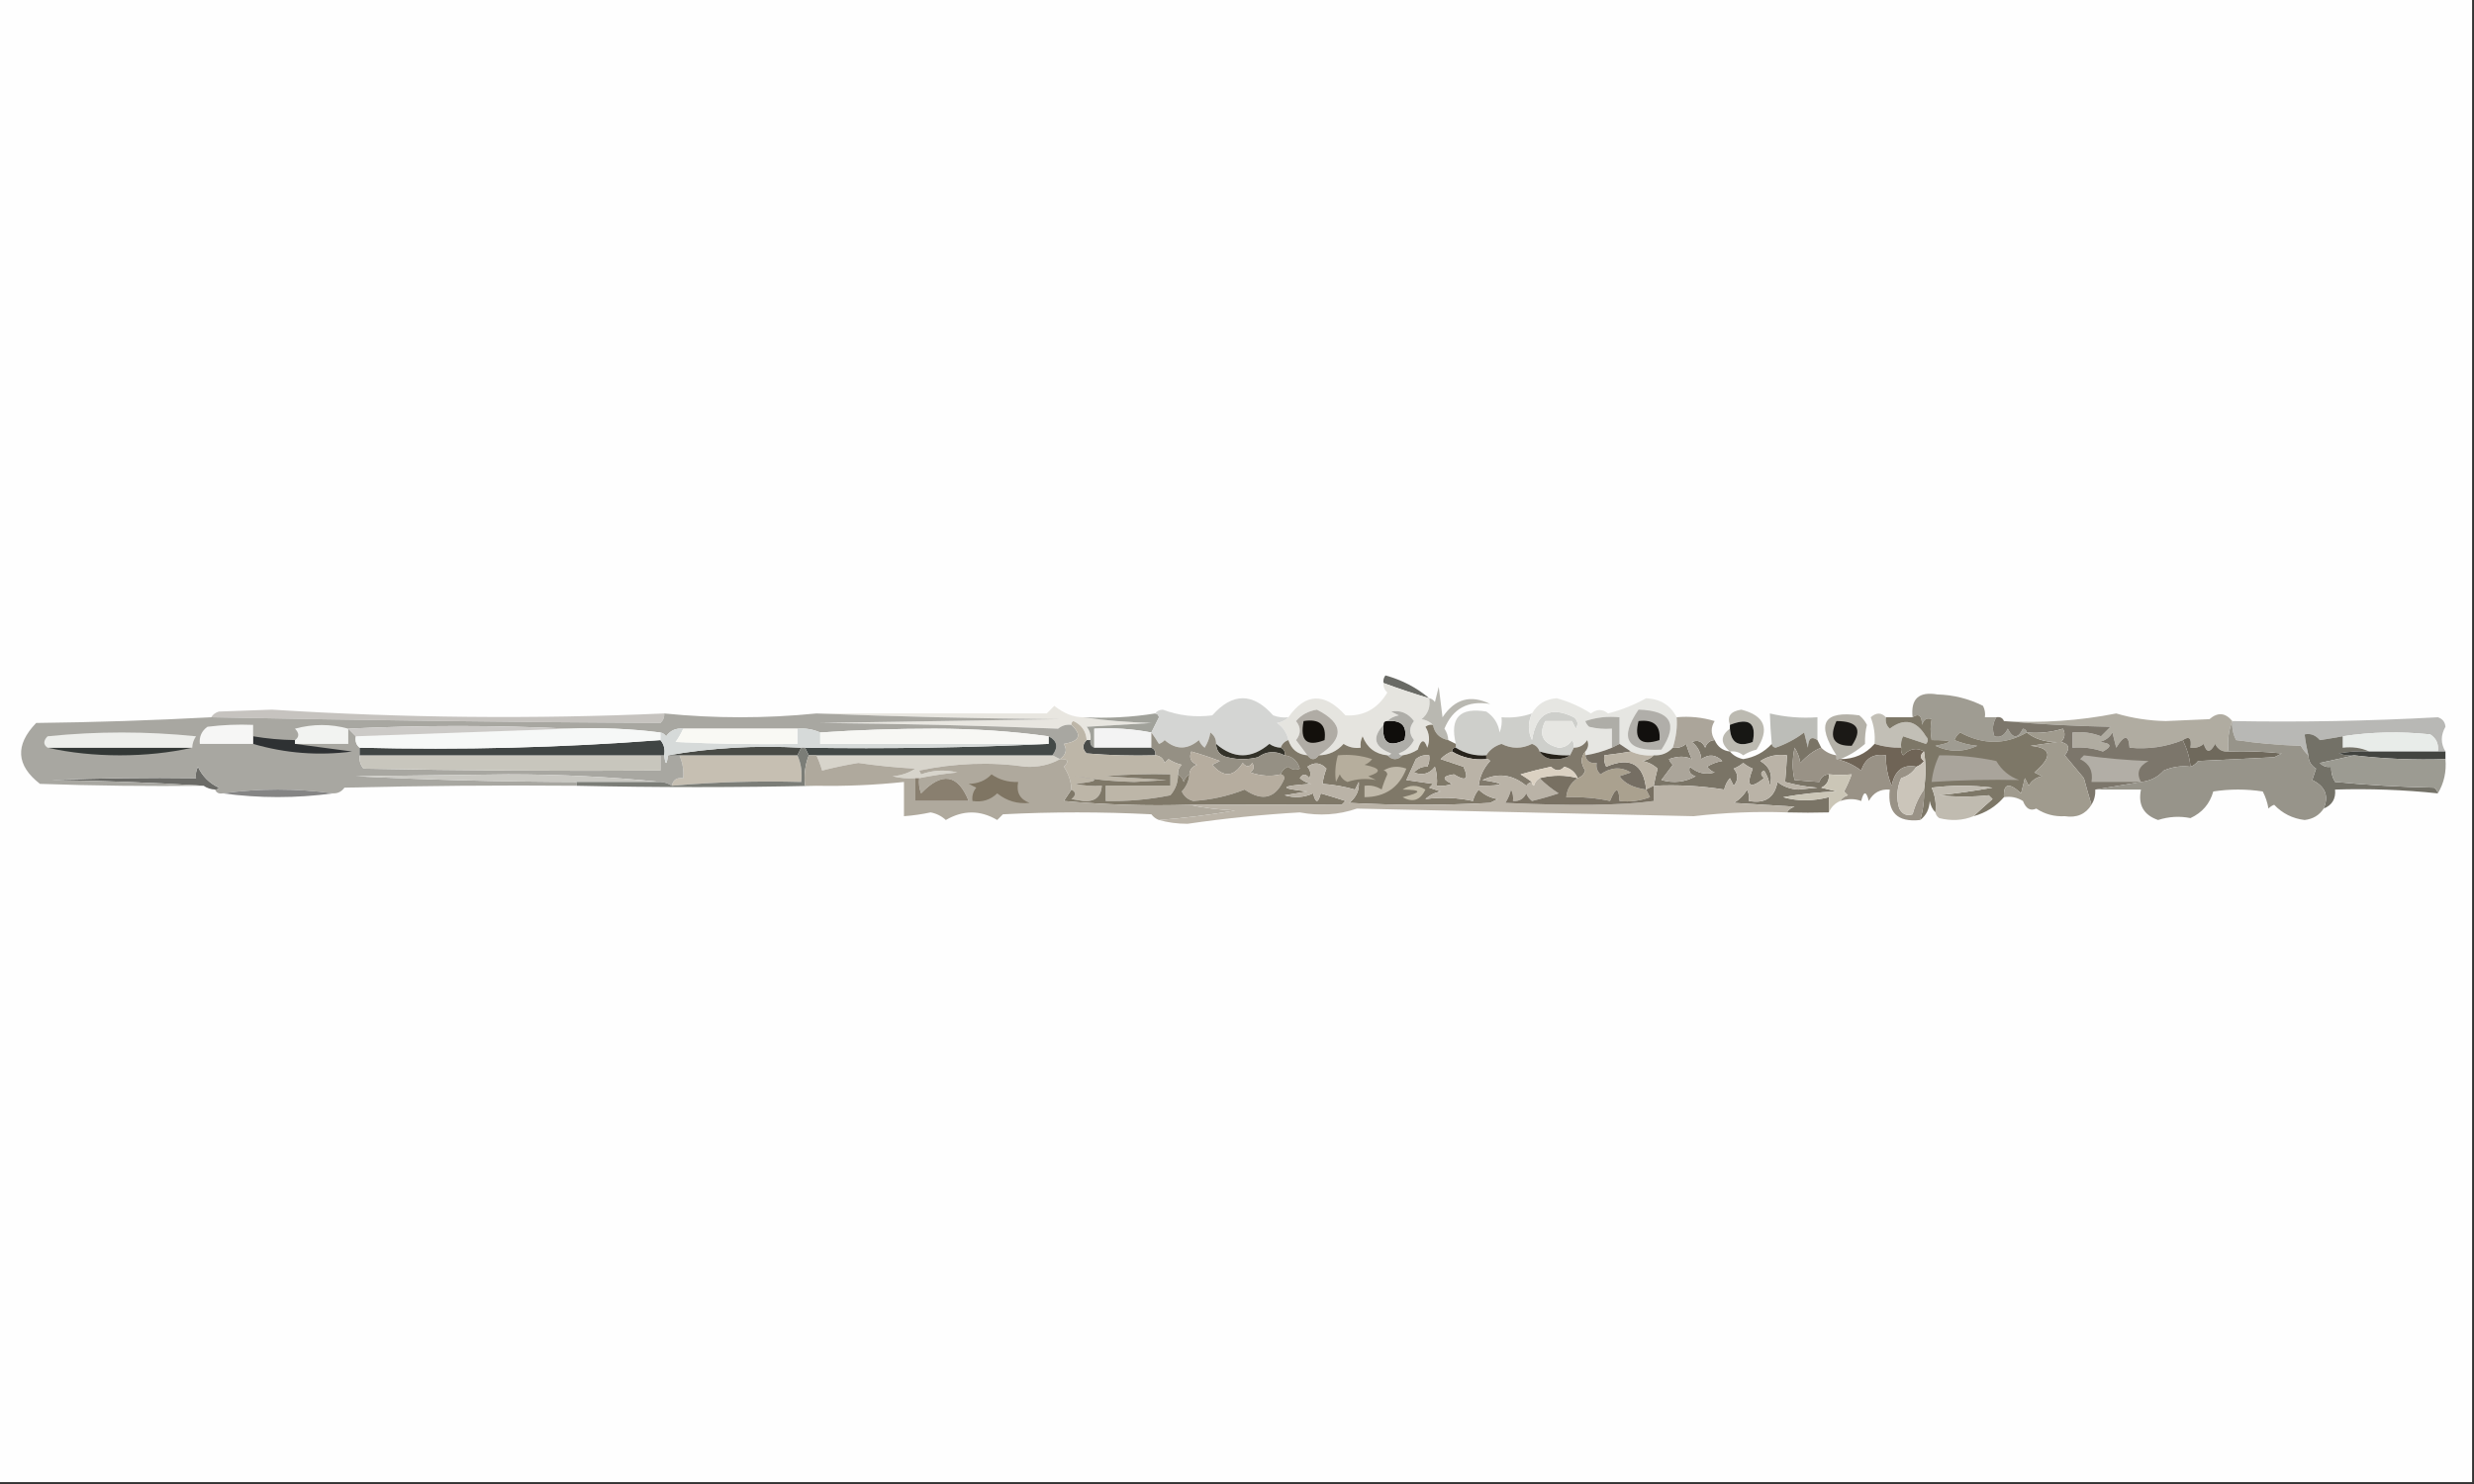 <?xml version="1.0" encoding="UTF-8"?>
<!DOCTYPE svg PUBLIC "-//W3C//DTD SVG 1.1//EN" "http://www.w3.org/Graphics/SVG/1.1/DTD/svg11.dtd">
<svg xmlns="http://www.w3.org/2000/svg" version="1.1" width="650px" height="390px" style="shape-rendering:geometricPrecision; text-rendering:geometricPrecision; image-rendering:optimizeQuality; fill-rule:evenodd; clip-rule:evenodd" xmlns:xlink="http://www.w3.org/1999/xlink">
<rect width="100%" height="100%" fill="#333333" stroke="none"/>
<g><path style="opacity:1" fill="#fefefe" d="M -0.5,-0.5 C 216.167,-0.5 432.833,-0.5 649.5,-0.5C 649.5,129.5 649.5,259.5 649.5,389.5C 432.833,389.5 216.167,389.5 -0.5,389.5C -0.5,259.5 -0.5,129.5 -0.5,-0.5 Z"/></g>
<g><path style="opacity:1" fill="#696a65" d="M 375.5,183.5 C 371.443,182.29 367.443,180.957 363.5,179.5C 363.369,178.761 363.536,178.094 364,177.5C 368.333,178.692 372.167,180.692 375.5,183.5 Z"/></g>
<g><path style="opacity:1" fill="#e5e4df" d="M 363.5,179.5 C 367.443,180.957 371.443,182.29 375.5,183.5C 375.859,185.766 375.192,187.599 373.5,189C 374.737,189.232 375.737,189.732 376.5,190.5C 375.761,190.369 375.094,190.536 374.5,191C 375.576,192.726 375.743,194.559 375,196.5C 374.195,194.099 373.362,194.266 372.5,197C 371.255,197.791 369.922,198.291 368.5,198.5C 368.062,198.565 367.728,198.399 367.5,198C 369.303,197.363 370.636,196.197 371.5,194.5C 370.167,192.833 370.167,191.167 371.5,189.5C 369.936,187.397 367.936,186.564 365.5,187C 366.167,187.333 366.833,187.667 367.5,188C 366.263,188.232 365.263,188.732 364.5,189.5C 363.833,189.5 363.5,189.833 363.5,190.5C 360.394,193.827 361.061,196.327 365.5,198C 365.272,198.399 364.938,198.565 364.5,198.5C 361.325,198.16 359.159,196.493 358,193.5C 357.517,194.448 357.351,195.448 357.5,196.5C 355.856,196.714 354.356,196.38 353,195.5C 351.266,197.451 349.099,198.451 346.5,198.5C 353.265,194.092 353.099,190.092 346,186.5C 343.736,186.854 341.902,187.854 340.5,189.5C 341.833,191.167 341.833,192.833 340.5,194.5C 341.524,195.852 342.524,197.185 343.5,198.5C 340.937,198.269 339.27,196.935 338.5,194.5C 338.117,192.592 337.117,191.092 335.5,190C 336.737,189.768 337.737,189.268 338.5,188.5C 342.998,182.088 347.998,181.921 353.5,188C 358.256,188.293 361.922,186.293 364.5,182C 363.748,181.329 363.414,180.496 363.5,179.5 Z"/></g>
<g><path style="opacity:1" fill="#b0aca5" d="M 346.5,198.5 C 345.5,199.833 344.5,199.833 343.5,198.5C 342.524,197.185 341.524,195.852 340.5,194.5C 341.833,192.833 341.833,191.167 340.5,189.5C 341.902,187.854 343.736,186.854 346,186.5C 353.099,190.092 353.265,194.092 346.5,198.5 Z"/></g>
<g><path style="opacity:1" fill="#b9b8b1" d="M 380.5,194.5 C 378.227,194.043 376.894,192.71 376.5,190.5C 375.737,189.732 374.737,189.232 373.5,189C 375.192,187.599 375.859,185.766 375.5,183.5C 376.117,183.611 376.617,183.944 377,184.5C 377.333,183.167 377.667,181.833 378,180.5C 378.333,183.167 378.667,185.833 379,188.5C 382.214,183.661 386.38,182.494 391.5,185C 385.68,184.031 381.68,186.198 379.5,191.5C 380.127,192.417 380.461,193.417 380.5,194.5 Z"/></g>
<g><path style="opacity:1" fill="#bcbab1" d="M 454.5,197.5 C 451.981,195.359 451.981,193.359 454.5,191.5C 454.78,195.225 456.78,196.392 460.5,195C 461.544,189.994 459.544,188.494 454.5,190.5C 453.688,188.259 454.688,186.926 457.5,186.5C 463.721,188.085 465.055,191.585 461.5,197C 460.234,197.309 459.067,197.809 458,198.5C 456.989,197.663 455.822,197.33 454.5,197.5 Z"/></g>
<g><path style="opacity:1" fill="#c6c3bf" d="M 174.5,187.5 C 174.586,188.496 174.252,189.329 173.5,190C 134.168,189.784 94.835,189.284 55.5,188.5C 55.917,187.778 56.584,187.278 57.5,187C 62.167,186.833 66.833,186.667 71.5,186.5C 105.858,188.689 140.191,189.022 174.5,187.5 Z"/></g>
<g><path style="opacity:1" fill="#e8e6e0" d="M 284.5,188.5 C 290.319,189.328 296.319,189.828 302.5,190C 296.833,190.333 291.167,190.667 285.5,191C 286.337,192.011 286.67,193.178 286.5,194.5C 286.167,194.5 285.833,194.5 285.5,194.5C 285.325,192.156 284.158,190.489 282,189.5C 281.601,189.728 281.435,190.062 281.5,190.5C 280.178,190.33 279.011,190.663 278,191.5C 257.24,190.673 236.406,190.173 215.5,190C 236.5,189.667 257.5,189.333 278.5,189C 256.996,188.832 235.663,188.332 214.5,187.5C 234.816,187.466 254.982,187.466 275,187.5C 275.667,186.833 276.333,186.167 277,185.5C 279.48,187.477 281.98,188.477 284.5,188.5 Z"/></g>
<g><path style="opacity:1" fill="#a0a19a" d="M 303.5,187.5 C 304.043,187.56 304.376,187.893 304.5,188.5C 303.82,189.86 303.153,191.193 302.5,192.5C 297.595,191.555 292.595,191.221 287.5,191.5C 287.5,193.167 287.5,194.833 287.5,196.5C 286.662,196.158 286.328,195.492 286.5,194.5C 286.67,193.178 286.337,192.011 285.5,191C 291.167,190.667 296.833,190.333 302.5,190C 296.319,189.828 290.319,189.328 284.5,188.5C 291.022,188.823 297.355,188.49 303.5,187.5 Z"/></g>
<g><path style="opacity:1" fill="#d4d5d3" d="M 338.5,188.5 C 337.737,189.268 336.737,189.768 335.5,190C 337.117,191.092 338.117,192.592 338.5,194.5C 337.5,194.833 336.833,195.5 336.5,196.5C 335.417,196.461 334.417,196.127 333.5,195.5C 328.8,199.49 324.133,199.49 319.5,195.5C 319.539,194.244 319.039,193.244 318,192.5C 317.781,193.938 317.281,195.271 316.5,196.5C 315.808,195.975 315.308,195.308 315,194.5C 311.958,197.082 308.958,197.082 306,194.5C 305.586,194.957 305.086,195.291 304.5,195.5C 303.824,194.398 303.158,193.398 302.5,192.5C 303.153,191.193 303.82,189.86 304.5,188.5C 304.376,187.893 304.043,187.56 303.5,187.5C 303.917,186.876 304.584,186.543 305.5,186.5C 309.731,188.081 314.064,188.581 318.5,188C 323.833,182 329.167,182 334.5,188C 335.793,188.49 337.127,188.657 338.5,188.5 Z"/></g>
<g><path style="opacity:1" fill="#13100c" d="M 342.5,189.5 C 346.73,188.831 348.563,190.498 348,194.5C 343.325,196.334 341.492,194.667 342.5,189.5 Z"/></g>
<g><path style="opacity:1" fill="#cecfcb" d="M 402.5,187.5 C 401.425,189.856 401.425,192.189 402.5,194.5C 403.646,187.43 407.312,185.43 413.5,188.5C 414.583,189.365 414.749,190.365 414,191.5C 413.667,190.833 413.333,190.167 413,189.5C 410.667,189.5 408.333,189.5 406,189.5C 404.163,193.111 405.33,195.444 409.5,196.5C 411.029,196.471 412.196,195.804 413,194.5C 413.464,195.094 413.631,195.761 413.5,196.5C 413.167,197.167 412.833,197.833 412.5,198.5C 409.763,198.599 407.096,198.265 404.5,197.5C 404.189,196.522 403.522,195.855 402.5,195.5C 399.833,196.833 397.167,196.833 394.5,195.5C 392.739,196.035 391.406,197.035 390.5,198.5C 387.579,198.717 384.913,198.051 382.5,196.5C 382.5,196.167 382.5,195.833 382.5,195.5C 380.839,188.66 383.506,185.826 390.5,187C 392.487,188.319 393.654,190.152 394,192.5C 394.49,191.207 394.657,189.873 394.5,188.5C 397.279,188.721 399.946,188.388 402.5,187.5 Z"/></g>
<g><path style="opacity:1" fill="#bcbdb8" d="M 477.5,194.5 C 475.908,193.398 475.075,194.065 475,196.5C 474.667,195.167 474.333,193.833 474,192.5C 471.773,194.199 469.273,195.532 466.5,196.5C 465.893,196.376 465.56,196.043 465.5,195.5C 465.25,192.786 465.083,190.119 465,187.5C 469.066,188.464 473.233,188.797 477.5,188.5C 477.5,190.5 477.5,192.5 477.5,194.5 Z"/></g>
<g><path style="opacity:1" fill="#b4b1a8" d="M 483.5,199.5 C 483.167,199.5 482.833,199.5 482.5,199.5C 482.5,199.167 482.5,198.833 482.5,198.5C 477.079,190.188 479.079,186.688 488.5,188C 489.357,188.689 490.023,189.522 490.5,190.5C 490.12,192.021 489.954,193.687 490,195.5C 487.987,197.248 485.82,198.582 483.5,199.5 Z"/></g>
<g><path style="opacity:1" fill="#b8b8b5" d="M 642.5,197.5 C 641.833,197.5 641.167,197.5 640.5,197.5C 640.773,195.549 640.107,194.049 638.5,193C 630.655,192.178 622.989,192.344 615.5,193.5C 613.529,193.864 611.529,194.197 609.5,194.5C 608.38,193.167 607.047,192.667 605.5,193C 605.67,194.57 606.003,196.403 606.5,198.5C 605.733,197.828 605.066,196.995 604.5,196C 598.804,195.83 593.138,195.33 587.5,194.5C 586.691,192.929 586.357,191.262 586.5,189.5C 604.547,189.82 622.547,189.487 640.5,188.5C 641.72,188.887 642.387,189.72 642.5,191C 641.227,193.216 641.227,195.383 642.5,197.5 Z"/></g>
<g><path style="opacity:1" fill="#9f9c92" d="M 524.5,188.5 C 523.527,190.068 523.36,191.735 524,193.5C 525.518,193.943 526.685,193.276 527.5,191.5C 528.833,194.167 530.167,194.167 531.5,191.5C 532.107,191.624 532.44,191.957 532.5,192.5C 526.841,195.759 521.007,195.759 515,192.5C 514.308,193.025 513.808,193.692 513.5,194.5C 515.423,195.308 517.423,195.808 519.5,196C 515.789,197.709 512.122,197.709 508.5,196C 513.541,194.992 513.208,194.492 507.5,194.5C 507.146,192.459 507.146,190.626 507.5,189C 506.256,188.544 505.423,189.044 505,190.5C 504.925,188.065 504.092,187.398 502.5,188.5C 501.964,183.673 504.13,181.673 509,182.5C 513.261,182.617 517.261,183.617 521,185.5C 521.483,186.448 521.649,187.448 521.5,188.5C 522.5,188.5 523.5,188.5 524.5,188.5 Z"/></g>
<g><path style="opacity:1" fill="#f3f3f3" d="M 302.5,192.5 C 302.5,193.833 302.5,195.167 302.5,196.5C 297.5,196.5 292.5,196.5 287.5,196.5C 287.5,194.833 287.5,193.167 287.5,191.5C 292.595,191.221 297.595,191.555 302.5,192.5 Z"/></g>
<g><path style="opacity:1" fill="#171714" d="M 454.5,191.5 C 454.5,191.167 454.5,190.833 454.5,190.5C 459.544,188.494 461.544,189.994 460.5,195C 456.78,196.392 454.78,195.225 454.5,191.5 Z"/></g>
<g><path style="opacity:1" fill="#1b1916" d="M 482.5,189.5 C 488.078,189.525 489.411,191.691 486.5,196C 481.791,196.082 480.458,193.915 482.5,189.5 Z"/></g>
<g><path style="opacity:1" fill="#c2bfb6" d="M 495.5,188.5 C 495.281,189.675 495.614,190.675 496.5,191.5C 500.29,188.625 503.457,189.292 506,193.5C 506.667,194.167 506.667,194.833 506,195.5C 504,194.833 502,194.167 500,193.5C 499.517,194.448 499.351,195.448 499.5,196.5C 497.097,196.552 494.764,196.219 492.5,195.5C 492.708,193.08 492.374,190.747 491.5,188.5C 492.958,187.218 494.292,187.218 495.5,188.5 Z"/></g>
<g><path style="opacity:1" fill="#0f0d0b" d="M 364.5,189.5 C 368.332,189.19 369.832,190.857 369,194.5C 364.848,196.492 363.015,195.159 363.5,190.5C 363.5,189.833 363.833,189.5 364.5,189.5 Z"/></g>
<g><path style="opacity:1" fill="#b0aca1" d="M 586.5,189.5 C 585.527,191.948 585.194,194.615 585.5,197.5C 583.876,197.64 582.71,196.973 582,195.5C 580.691,197.891 579.691,197.891 579,195.5C 577.989,196.337 576.822,196.67 575.5,196.5C 575.869,194.007 575.203,193.34 573.5,194.5C 569.067,196.301 564.4,196.967 559.5,196.5C 559.29,193.03 558.123,193.03 556,196.5C 555.667,195.167 555.333,193.833 555,192.5C 554.228,193.849 553.061,194.682 551.5,195C 554.742,195.283 555.076,196.117 552.5,197.5C 549.916,196.607 547.249,196.274 544.5,196.5C 544.5,195.167 544.5,193.833 544.5,192.5C 547.119,192.232 549.619,192.565 552,193.5C 552.833,192.667 553.667,191.833 554.5,191C 544.991,190.83 535.658,190.33 526.5,189.5C 536.487,190.084 546.321,189.417 556,187.5C 560.19,188.738 564.523,189.404 569,189.5C 572.833,189.333 576.667,189.167 580.5,189C 582.67,187.112 584.67,187.279 586.5,189.5 Z"/></g>
<g><path style="opacity:1" fill="#e8ece9" d="M 640.5,197.5 C 634.5,197.5 628.5,197.5 622.5,197.5C 620.393,196.532 618.059,196.198 615.5,196.5C 615.5,195.5 615.5,194.5 615.5,193.5C 622.989,192.344 630.655,192.178 638.5,193C 640.107,194.049 640.773,195.549 640.5,197.5 Z"/></g>
<g><path style="opacity:1" fill="#aeada8" d="M 368.5,198.5 C 367.167,199.833 365.833,199.833 364.5,198.5C 364.938,198.565 365.272,198.399 365.5,198C 361.061,196.327 360.394,193.827 363.5,190.5C 363.015,195.159 364.848,196.492 369,194.5C 369.832,190.857 368.332,189.19 364.5,189.5C 365.263,188.732 366.263,188.232 367.5,188C 366.833,187.667 366.167,187.333 365.5,187C 367.936,186.564 369.936,187.397 371.5,189.5C 370.167,191.167 370.167,192.833 371.5,194.5C 370.636,196.197 369.303,197.363 367.5,198C 367.728,198.399 368.062,198.565 368.5,198.5 Z"/></g>
<g><path style="opacity:1" fill="#333229" d="M 319.5,195.5 C 324.133,199.49 328.8,199.49 333.5,195.5C 334.417,196.127 335.417,196.461 336.5,196.5C 337.338,196.842 337.672,197.508 337.5,198.5C 335.032,197.25 332.699,197.417 330.5,199C 327.833,199.667 325.167,199.667 322.5,199C 320.574,198.578 319.574,197.411 319.5,195.5 Z"/></g>
<g><path style="opacity:1" fill="#494b48" d="M 285.5,194.5 C 285.833,194.5 286.167,194.5 286.5,194.5C 286.328,195.492 286.662,196.158 287.5,196.5C 292.5,196.5 297.5,196.5 302.5,196.5C 303.338,196.842 303.672,197.508 303.5,198.5C 297.491,198.666 291.491,198.499 285.5,198C 284.316,196.855 284.316,195.688 285.5,194.5 Z"/></g>
<g><path style="opacity:1" fill="#e6e6e2" d="M 440.5,188.5 C 440.724,190.964 440.391,193.631 439.5,196.5C 438.18,197.942 436.514,198.608 434.5,198.5C 432.379,198.675 430.379,198.341 428.5,197.5C 427.5,196.833 426.5,196.167 425.5,195.5C 425.5,193.167 425.5,190.833 425.5,188.5C 422.428,188.183 419.428,188.516 416.5,189.5C 416.709,190.086 417.043,190.586 417.5,191C 419.473,191.495 421.473,191.662 423.5,191.5C 423.5,193.167 423.5,194.833 423.5,196.5C 421.263,197.449 418.929,198.116 416.5,198.5C 416.5,198.167 416.5,197.833 416.5,197.5C 417.303,196.577 417.47,195.577 417,194.5C 416.184,195.823 415.017,196.489 413.5,196.5C 413.631,195.761 413.464,195.094 413,194.5C 412.196,195.804 411.029,196.471 409.5,196.5C 405.33,195.444 404.163,193.111 406,189.5C 408.333,189.5 410.667,189.5 413,189.5C 413.333,190.167 413.667,190.833 414,191.5C 414.749,190.365 414.583,189.365 413.5,188.5C 407.312,185.43 403.646,187.43 402.5,194.5C 401.425,192.189 401.425,189.856 402.5,187.5C 403.91,185.04 406.076,183.707 409,183.5C 412.207,184.375 415.207,185.709 418,187.5C 419.533,186.305 421.033,186.305 422.5,187.5C 426.066,186.562 429.399,185.229 432.5,183.5C 436.262,183.7 438.928,185.366 440.5,188.5 Z"/></g>
<g><path style="opacity:1" fill="#aeada7" d="M 425.5,195.5 C 424.833,195.833 424.167,196.167 423.5,196.5C 423.5,194.833 423.5,193.167 423.5,191.5C 421.473,191.662 419.473,191.495 417.5,191C 417.043,190.586 416.709,190.086 416.5,189.5C 419.428,188.516 422.428,188.183 425.5,188.5C 425.5,190.833 425.5,193.167 425.5,195.5 Z"/></g>
<g><path style="opacity:1" fill="#b0aea9" d="M 430.5,186.5 C 438.999,186.769 440.999,190.269 436.5,197C 427.352,197.536 425.352,194.036 430.5,186.5 Z"/></g>
<g><path style="opacity:1" fill="#12100e" d="M 430.5,189.5 C 434.509,189.014 436.342,190.68 436,194.5C 431.079,196.077 429.246,194.41 430.5,189.5 Z"/></g>
<g><path style="opacity:1" fill="#6f6456" d="M 492.5,195.5 C 494.764,196.219 497.097,196.552 499.5,196.5C 499.369,197.239 499.536,197.906 500,198.5C 501.79,196.709 503.623,196.375 505.5,197.5C 504.402,198.397 504.402,199.23 505.5,200C 504.956,200.717 504.289,201.217 503.5,201.5C 499.984,200.796 497.817,202.462 497,206.5C 495.921,203.937 495.421,201.271 495.5,198.5C 492.192,197.974 490.026,199.307 489,202.5C 487.009,201.008 484.842,200.008 482.5,199.5C 482.833,199.5 483.167,199.5 483.5,199.5C 487.165,199.498 490.165,198.165 492.5,195.5 Z"/></g>
<g><path style="opacity:1" fill="#6f695c" d="M 585.5,197.5 C 590.179,197.334 594.845,197.501 599.5,198C 598.833,198.333 598.167,198.667 597.5,199C 590.833,199.333 584.167,199.667 577.5,200C 576.956,200.717 576.289,201.217 575.5,201.5C 575.349,199.335 574.683,197.002 573.5,194.5C 575.203,193.34 575.869,194.007 575.5,196.5C 576.822,196.67 577.989,196.337 579,195.5C 579.691,197.891 580.691,197.891 582,195.5C 582.71,196.973 583.876,197.64 585.5,197.5 Z"/></g>
<g><path style="opacity:1" fill="#d7d4cb" d="M 214.5,198.5 C 235.167,198.5 255.833,198.5 276.5,198.5C 277.167,198.833 277.833,199.167 278.5,199.5C 275.814,200.991 272.814,201.657 269.5,201.5C 260.299,200.185 250.966,200.519 241.5,202.5C 241.667,202.833 241.833,203.167 242,203.5C 245.073,202.383 248.24,202.216 251.5,203C 248.12,203.339 244.787,203.839 241.5,204.5C 241.167,204.5 240.833,204.5 240.5,204.5C 238.473,204.662 236.473,204.495 234.5,204C 236.715,203.83 238.715,203.163 240.5,202C 235.47,201.729 230.47,201.229 225.5,200.5C 222.265,201.031 219.098,201.698 216,202.5C 215.59,201.099 215.09,199.766 214.5,198.5 Z"/></g>
<g><path style="opacity:1" fill="#959084" d="M 302.5,192.5 C 303.158,193.398 303.824,194.398 304.5,195.5C 305.086,195.291 305.586,194.957 306,194.5C 308.958,197.082 311.958,197.082 315,194.5C 315.308,195.308 315.808,195.975 316.5,196.5C 317.281,195.271 317.781,193.938 318,192.5C 319.039,193.244 319.539,194.244 319.5,195.5C 319.574,197.411 320.574,198.578 322.5,199C 325.167,199.667 327.833,199.667 330.5,199C 332.699,197.417 335.032,197.25 337.5,198.5C 339.564,198.762 340.897,199.929 341.5,202C 340.451,202.492 339.451,202.326 338.5,201.5C 337.478,201.855 336.811,202.522 336.5,203.5C 333.967,204.118 331.301,203.952 328.5,203C 329.451,202.282 329.617,201.449 329,200.5C 328.259,201.641 327.425,201.641 326.5,200.5C 324.146,204.234 321.479,204.401 318.5,201C 319.167,200.667 319.833,200.333 320.5,200C 318.02,199.04 315.52,198.207 313,197.5C 312.342,199.108 312.842,200.275 314.5,201C 313.244,201.417 312.577,202.25 312.5,203.5C 311.778,203.918 311.278,204.584 311,205.5C 310.722,204.584 310.222,203.918 309.5,203.5C 309.414,202.504 309.748,201.671 310.5,201C 309.234,200.691 308.067,200.191 307,199.5C 306.667,199.833 306.333,200.167 306,200.5C 305.583,199.244 304.75,198.577 303.5,198.5C 303.672,197.508 303.338,196.842 302.5,196.5C 302.5,195.167 302.5,193.833 302.5,192.5 Z"/></g>
<g><path style="opacity:1" fill="#27231c" d="M 381.5,197.5 C 381.5,196.833 381.833,196.5 382.5,196.5C 384.913,198.051 387.579,198.717 390.5,198.5C 390.5,198.833 390.5,199.167 390.5,199.5C 387.246,199.793 384.246,199.126 381.5,197.5 Z"/></g>
<g><path style="opacity:1" fill="#7a7466" d="M 477.5,194.5 C 477.833,195.167 478.167,195.833 478.5,196.5C 476.744,197.131 474.91,198.465 473,200.5C 472.781,199.062 472.281,197.729 471.5,196.5C 470.849,199.527 470.849,202.36 471.5,205C 473.859,205.208 476.026,205.374 478,205.5C 478.417,204.244 479.25,203.577 480.5,203.5C 480.64,205.124 479.973,206.29 478.5,207C 479.833,207.333 481.167,207.667 482.5,208C 477.798,208.172 473.132,208.672 468.5,209.5C 472.205,210.585 476.205,210.585 480.5,209.5C 480.5,210.833 480.5,212.167 480.5,213.5C 476.805,213.602 473.138,213.602 469.5,213.5C 469.918,212.778 470.584,212.278 471.5,212C 466.167,211.667 460.833,211.333 455.5,211C 457,210.167 458.167,209 459,207.5C 459.483,208.448 459.649,209.448 459.5,210.5C 463.751,211.27 466.251,209.603 467,205.5C 468.525,206.72 470.359,207.387 472.5,207.5C 474.167,207.333 475.833,207.167 477.5,207C 474.574,206.782 471.74,206.282 469,205.5C 469.207,203.249 469.373,200.915 469.5,198.5C 466.927,198.148 464.594,198.648 462.5,200C 465.006,201.516 465.84,203.682 465,206.5C 464.781,205.062 464.281,203.729 463.5,202.5C 462.494,202.938 462.494,203.604 463.5,204.5C 459.684,207.499 458.684,206.665 460.5,202C 459.584,201.626 458.75,201.126 458,200.5C 457.25,201.126 456.416,201.626 455.5,202C 456.747,203.494 456.747,204.994 455.5,206.5C 455.167,205.833 454.833,205.167 454.5,204.5C 453.749,205.376 453.249,206.376 453,207.5C 446.924,206.524 440.758,206.19 434.5,206.5C 434.755,205.064 435.088,203.564 435.5,202C 434.377,200.956 433.044,200.29 431.5,200C 432.737,199.768 433.737,199.268 434.5,198.5C 436.514,198.608 438.18,197.942 439.5,196.5C 440.822,196.67 441.989,196.337 443,195.5C 443.402,196.872 443.902,198.205 444.5,199.5C 442.839,198.657 440.839,198.657 438.5,199.5C 438.709,200.086 439.043,200.586 439.5,201C 438.636,202.137 437.636,203.47 436.5,205C 439.706,205.89 442.706,205.557 445.5,204C 444.044,203.577 443.544,202.744 444,201.5C 445.913,203.187 448.08,203.687 450.5,203C 449.692,202.692 449.025,202.192 448.5,201.5C 449.729,200.719 451.062,200.219 452.5,200C 450.798,198.282 448.965,198.115 447,199.5C 446.801,197.598 445.967,196.098 444.5,195C 446.108,194.342 447.275,194.842 448,196.5C 448.417,195.244 449.25,194.577 450.5,194.5C 451.262,196.262 452.596,197.262 454.5,197.5C 455.374,198.525 456.541,199.192 458,199.5C 461.008,199.006 463.508,197.673 465.5,195.5C 465.56,196.043 465.893,196.376 466.5,196.5C 469.273,195.532 471.773,194.199 474,192.5C 474.333,193.833 474.667,195.167 475,196.5C 475.075,194.065 475.908,193.398 477.5,194.5 Z"/></g>
<g><path style="opacity:1" fill="#737167" d="M 615.5,193.5 C 615.5,194.5 615.5,195.5 615.5,196.5C 618.059,196.198 620.393,196.532 622.5,197.5C 619.813,197.336 617.146,197.503 614.5,198C 615.793,198.49 617.127,198.657 618.5,198.5C 615.642,199.166 612.642,199.833 609.5,200.5C 610.325,201.386 611.325,201.719 612.5,201.5C 612.421,202.93 612.754,204.264 613.5,205.5C 622.148,206.332 630.814,206.832 639.5,207C 640.056,207.383 640.389,207.883 640.5,208.5C 631.553,207.556 622.553,207.222 613.5,207.5C 613.727,209.933 612.727,211.599 610.5,212.5C 611.924,209.164 610.924,206.664 607.5,205C 607.833,204 608.167,203 608.5,202C 607.177,201.184 606.511,200.017 606.5,198.5C 606.003,196.403 605.67,194.57 605.5,193C 607.047,192.667 608.38,193.167 609.5,194.5C 611.529,194.197 613.529,193.864 615.5,193.5 Z"/></g>
<g><path style="opacity:1" fill="#424440" d="M 622.5,197.5 C 628.5,197.5 634.5,197.5 640.5,197.5C 641.167,197.5 641.833,197.5 642.5,197.5C 642.5,198.167 642.5,198.833 642.5,199.5C 634.445,199.77 626.445,199.437 618.5,198.5C 617.127,198.657 615.793,198.49 614.5,198C 617.146,197.503 619.813,197.336 622.5,197.5 Z"/></g>
<g><path style="opacity:1" fill="#7d7767" d="M 532.5,192.5 C 534.658,194.22 537.325,195.053 540.5,195C 538.167,195.333 535.833,195.667 533.5,196C 539.039,196.509 539.372,198.843 534.5,203C 535.167,203.333 535.833,203.667 536.5,204C 534.939,204.318 533.772,205.151 533,206.5C 532.667,205.833 532.333,205.167 532,204.5C 531.667,205.833 531.333,207.167 531,208.5C 527.831,205.541 526.331,205.874 526.5,209.5C 524.348,211.985 521.681,213.651 518.5,214.5C 520.094,213.017 521.76,211.517 523.5,210C 523.167,209.667 522.833,209.333 522.5,209C 518.216,209.457 513.882,209.457 509.5,209C 514.19,208.497 518.857,207.83 523.5,207C 518.167,206.333 512.833,206.333 507.5,207C 508.423,209.041 508.756,211.208 508.5,213.5C 507.732,212.737 507.232,211.737 507,210.5C 506.901,212.653 506.067,214.319 504.5,215.5C 505.265,212.904 505.599,210.237 505.5,207.5C 506.012,203.965 506.012,200.632 505.5,197.5C 503.623,196.375 501.79,196.709 500,198.5C 499.536,197.906 499.369,197.239 499.5,196.5C 499.351,195.448 499.517,194.448 500,193.5C 502,194.167 504,194.833 506,195.5C 506.667,194.833 506.667,194.167 506,193.5C 503.457,189.292 500.29,188.625 496.5,191.5C 495.614,190.675 495.281,189.675 495.5,188.5C 497.833,188.5 500.167,188.5 502.5,188.5C 504.092,187.398 504.925,188.065 505,190.5C 505.423,189.044 506.256,188.544 507.5,189C 507.146,190.626 507.146,192.459 507.5,194.5C 513.208,194.492 513.541,194.992 508.5,196C 512.122,197.709 515.789,197.709 519.5,196C 517.423,195.808 515.423,195.308 513.5,194.5C 513.808,193.692 514.308,193.025 515,192.5C 521.007,195.759 526.841,195.759 532.5,192.5 Z"/></g>
<g><path style="opacity:1" fill="#c6bfb2" d="M 178.5,198.5 C 188.833,198.5 199.167,198.5 209.5,198.5C 210.468,200.607 210.802,202.941 210.5,205.5C 199.086,205.189 187.752,205.523 176.5,206.5C 176.821,204.952 177.821,204.285 179.5,204.5C 179.675,202.379 179.341,200.379 178.5,198.5 Z"/></g>
<g><path style="opacity:1" fill="#80796b" d="M 416.5,197.5 C 415.265,199.017 415.265,200.684 416.5,202.5C 416.145,203.522 415.478,204.189 414.5,204.5C 413.895,202.974 412.729,201.974 411,201.5C 409.887,202.711 408.72,202.711 407.5,201.5C 404.823,202.074 402.157,202.741 399.5,203.5C 400.602,204.176 401.602,204.842 402.5,205.5C 401.883,205.611 401.383,205.944 401,206.5C 397.376,203.521 393.543,203.021 389.5,205C 395.864,205.981 395.531,206.481 388.5,206.5C 388.781,204.037 389.781,201.87 391.5,200C 391.272,199.601 390.938,199.435 390.5,199.5C 390.5,199.167 390.5,198.833 390.5,198.5C 391.406,197.035 392.739,196.035 394.5,195.5C 397.167,196.833 399.833,196.833 402.5,195.5C 403.522,195.855 404.189,196.522 404.5,197.5C 405.492,199.026 406.992,199.693 409,199.5C 410.385,199.486 411.551,199.152 412.5,198.5C 412.833,197.833 413.167,197.167 413.5,196.5C 415.017,196.489 416.184,195.823 417,194.5C 417.47,195.577 417.303,196.577 416.5,197.5 Z"/></g>
<g><path style="opacity:1" fill="#252119" d="M 404.5,197.5 C 407.096,198.265 409.763,198.599 412.5,198.5C 411.551,199.152 410.385,199.486 409,199.5C 406.992,199.693 405.492,199.026 404.5,197.5 Z"/></g>
<g><path style="opacity:1" fill="#aaa18f" d="M 416.5,197.5 C 416.5,197.833 416.5,198.167 416.5,198.5C 416.821,200.048 417.821,200.715 419.5,200.5C 419.281,201.675 419.614,202.675 420.5,203.5C 423.221,201.611 425.887,201.445 428.5,203C 427.5,203.333 426.5,203.667 425.5,204C 426.806,205.879 429.14,207.045 432.5,207.5C 432.804,208.15 433.137,208.817 433.5,209.5C 430.914,210.48 428.247,210.813 425.5,210.5C 425.34,206.764 424.507,206.764 423,210.5C 419.535,209.733 415.702,209.4 411.5,209.5C 411.721,207.336 412.721,205.67 414.5,204.5C 415.478,204.189 416.145,203.522 416.5,202.5C 415.265,200.684 415.265,199.017 416.5,197.5 Z"/></g>
<g><path style="opacity:1" fill="#756e63" d="M 425.5,195.5 C 426.5,196.167 427.5,196.833 428.5,197.5C 426.525,197.842 424.192,198.175 421.5,198.5C 421.351,199.552 421.517,200.552 422,201.5C 428.328,198.786 431.828,200.786 432.5,207.5C 429.14,207.045 426.806,205.879 425.5,204C 426.5,203.667 427.5,203.333 428.5,203C 425.887,201.445 423.221,201.611 420.5,203.5C 419.614,202.675 419.281,201.675 419.5,200.5C 417.821,200.715 416.821,200.048 416.5,198.5C 418.929,198.116 421.263,197.449 423.5,196.5C 424.167,196.167 424.833,195.833 425.5,195.5 Z"/></g>
<g><path style="opacity:1" fill="#bbb3a5" d="M 428.5,197.5 C 430.379,198.341 432.379,198.675 434.5,198.5C 433.737,199.268 432.737,199.768 431.5,200C 433.044,200.29 434.377,200.956 435.5,202C 435.088,203.564 434.755,205.064 434.5,206.5C 433.833,206.833 433.167,207.167 432.5,207.5C 431.828,200.786 428.328,198.786 422,201.5C 421.517,200.552 421.351,199.552 421.5,198.5C 424.192,198.175 426.525,197.842 428.5,197.5 Z"/></g>
<g><path style="opacity:1" fill="#aba59a" d="M 440.5,188.5 C 443.898,188.18 447.232,188.513 450.5,189.5C 449.465,191.128 449.465,192.795 450.5,194.5C 449.25,194.577 448.417,195.244 448,196.5C 447.275,194.842 446.108,194.342 444.5,195C 445.967,196.098 446.801,197.598 447,199.5C 448.965,198.115 450.798,198.282 452.5,200C 451.062,200.219 449.729,200.719 448.5,201.5C 449.025,202.192 449.692,202.692 450.5,203C 448.08,203.687 445.913,203.187 444,201.5C 443.544,202.744 444.044,203.577 445.5,204C 442.706,205.557 439.706,205.89 436.5,205C 437.636,203.47 438.636,202.137 439.5,201C 439.043,200.586 438.709,200.086 438.5,199.5C 440.839,198.657 442.839,198.657 444.5,199.5C 443.902,198.205 443.402,196.872 443,195.5C 441.989,196.337 440.822,196.67 439.5,196.5C 440.391,193.631 440.724,190.964 440.5,188.5 Z"/></g>
<g><path style="opacity:1" fill="#7c766b" d="M 524.5,188.5 C 525.492,188.328 526.158,188.662 526.5,189.5C 535.658,190.33 544.991,190.83 554.5,191C 553.667,191.833 552.833,192.667 552,193.5C 549.619,192.565 547.119,192.232 544.5,192.5C 544.5,193.833 544.5,195.167 544.5,196.5C 547.249,196.274 549.916,196.607 552.5,197.5C 555.076,196.117 554.742,195.283 551.5,195C 553.061,194.682 554.228,193.849 555,192.5C 555.333,193.833 555.667,195.167 556,196.5C 558.123,193.03 559.29,193.03 559.5,196.5C 564.4,196.967 569.067,196.301 573.5,194.5C 574.683,197.002 575.349,199.335 575.5,201.5C 573.076,201.192 570.743,201.526 568.5,202.5C 566.936,204.251 564.936,205.251 562.5,205.5C 558.5,206.167 554.5,206.833 550.5,207.5C 550.567,208.959 550.234,210.292 549.5,211.5C 548.835,209.302 548.168,206.969 547.5,204.5C 545.804,202.475 544.137,200.475 542.5,198.5C 543.938,196.655 543.604,195.489 541.5,195C 542.517,193.951 542.684,192.784 542,191.5C 538.943,192.451 535.777,192.784 532.5,192.5C 532.44,191.957 532.107,191.624 531.5,191.5C 530.167,194.167 528.833,194.167 527.5,191.5C 526.685,193.276 525.518,193.943 524,193.5C 523.36,191.735 523.527,190.068 524.5,188.5 Z"/></g>
<g><path style="opacity:1" fill="#b6ad9f" d="M 336.5,203.5 C 337.043,203.56 337.376,203.893 337.5,204.5C 335.275,209.791 331.775,210.791 327,207.5C 322.766,209.184 318.266,210.184 313.5,210.5C 312.098,210.135 311.098,209.301 310.5,208C 311.707,206.7 312.374,205.2 312.5,203.5C 312.577,202.25 313.244,201.417 314.5,201C 312.842,200.275 312.342,199.108 313,197.5C 315.52,198.207 318.02,199.04 320.5,200C 319.833,200.333 319.167,200.667 318.5,201C 321.479,204.401 324.146,204.234 326.5,200.5C 327.425,201.641 328.259,201.641 329,200.5C 329.617,201.449 329.451,202.282 328.5,203C 331.301,203.952 333.967,204.118 336.5,203.5 Z"/></g>
<g><path style="opacity:1" fill="#b2aea6" d="M 562.5,205.5 C 558.167,205.5 553.833,205.5 549.5,205.5C 549.978,202.722 548.978,200.722 546.5,199.5C 546.833,199.167 547.167,198.833 547.5,198.5C 553.115,199.289 558.782,199.789 564.5,200C 561.918,201.338 561.251,203.171 562.5,205.5 Z"/></g>
<g><path style="opacity:1" fill="#999286" d="M 478.5,196.5 C 479.605,197.6 480.938,198.267 482.5,198.5C 482.5,198.833 482.5,199.167 482.5,199.5C 484.842,200.008 487.009,201.008 489,202.5C 490.026,199.307 492.192,197.974 495.5,198.5C 495.421,201.271 495.921,203.937 497,206.5C 497.817,202.462 499.984,200.796 503.5,201.5C 502.594,202.965 501.261,203.965 499.5,204.5C 498.348,207.106 498.182,209.773 499,212.5C 499.837,214.007 501.004,214.507 502.5,214C 503.132,211.585 504.132,209.418 505.5,207.5C 505.599,210.237 505.265,212.904 504.5,215.5C 498.5,216.167 495.833,213.5 496.5,207.5C 494.019,207.323 492.186,208.323 491,210.5C 490.333,207.833 489.667,207.833 489,210.5C 487.293,209.862 485.46,209.862 483.5,210.5C 483.918,209.778 484.584,209.278 485.5,209C 485.167,208.667 484.833,208.333 484.5,208C 485.26,206.559 485.926,205.059 486.5,203.5C 484.45,203.701 482.45,203.701 480.5,203.5C 479.25,203.577 478.417,204.244 478,205.5C 476.026,205.374 473.859,205.208 471.5,205C 470.849,202.36 470.849,199.527 471.5,196.5C 472.281,197.729 472.781,199.062 473,200.5C 474.91,198.465 476.744,197.131 478.5,196.5 Z"/></g>
<g><path style="opacity:1" fill="#a9a49b" d="M 509.5,198.5 C 514.552,198.45 519.552,198.95 524.5,200C 525.891,202.39 527.891,204.057 530.5,205C 523.17,204.827 515.504,204.993 507.5,205.5C 507.767,203.035 508.434,200.701 509.5,198.5 Z"/></g>
<g><path style="opacity:1" fill="#6b6b67" d="M 56.5,207.5 C 55.391,207.443 54.391,207.11 53.5,206.5C 40.34,205.669 27.006,205.169 13.5,205C 26.162,204.5 38.829,204.333 51.5,204.5C 51.35,203.448 51.517,202.448 52,201.5C 53.167,204 55,205.833 57.5,207C 57.272,207.399 56.938,207.565 56.5,207.5 Z"/></g>
<g><path style="opacity:1" fill="#a8a7a1" d="M 174.5,187.5 C 187.833,188.833 201.167,188.833 214.5,187.5C 235.663,188.332 256.996,188.832 278.5,189C 257.5,189.333 236.5,189.667 215.5,190C 236.406,190.173 257.24,190.673 278,191.5C 279.011,190.663 280.178,190.33 281.5,190.5C 284.355,193.167 283.688,194.834 279.5,195.5C 280.433,196.985 280.1,198.318 278.5,199.5C 277.833,199.167 277.167,198.833 276.5,198.5C 278.118,196.344 277.784,194.677 275.5,193.5C 265.856,192.168 255.856,191.501 245.5,191.5C 235.328,191.5 225.328,191.834 215.5,192.5C 213.621,191.659 211.621,191.325 209.5,191.5C 199.5,191.5 189.5,191.5 179.5,191.5C 177.61,191.297 176.11,191.963 175,193.5C 174.617,192.944 174.117,192.611 173.5,192.5C 165.684,191.508 157.684,191.174 149.5,191.5C 130.001,190.565 110.668,190.565 91.5,191.5C 92.167,192.167 92.833,192.833 93.5,193.5C 93.263,194.791 93.596,195.791 94.5,196.5C 94.5,197.167 94.5,197.833 94.5,198.5C 94.33,199.822 94.663,200.989 95.5,202C 121.498,202.5 147.498,202.667 173.5,202.5C 173.5,201.167 173.5,199.833 173.5,198.5C 173.833,198.5 174.167,198.5 174.5,198.5C 174.833,201.167 175.167,201.167 175.5,198.5C 176.5,198.5 177.5,198.5 178.5,198.5C 179.341,200.379 179.675,202.379 179.5,204.5C 177.821,204.285 176.821,204.952 176.5,206.5C 175.609,205.89 174.609,205.557 173.5,205.5C 160.517,204.167 147.184,203.501 133.5,203.5C 120.167,203.667 106.833,203.833 93.5,204C 112.823,204.958 132.156,205.458 151.5,205.5C 151.5,205.833 151.5,206.167 151.5,206.5C 131.164,206.333 110.831,206.5 90.5,207C 89.756,208.039 88.756,208.539 87.5,208.5C 77.833,207.167 68.167,207.167 58.5,208.5C 57.508,208.672 56.842,208.338 56.5,207.5C 56.938,207.565 57.272,207.399 57.5,207C 55,205.833 53.167,204 52,201.5C 51.517,202.448 51.35,203.448 51.5,204.5C 38.829,204.333 26.162,204.5 13.5,205C 27.006,205.169 40.34,205.669 53.5,206.5C 39.163,206.667 24.829,206.5 10.5,206C 4.24,201.144 3.906,195.81 9.5,190C 24.907,189.818 40.241,189.318 55.5,188.5C 94.835,189.284 134.168,189.784 173.5,190C 174.252,189.329 174.586,188.496 174.5,187.5 Z"/></g>
<g><path style="opacity:1" fill="#c9c8c2" d="M 173.5,205.5 C 166.167,205.5 158.833,205.5 151.5,205.5C 132.156,205.458 112.823,204.958 93.5,204C 106.833,203.833 120.167,203.667 133.5,203.5C 147.184,203.501 160.517,204.167 173.5,205.5 Z"/></g>
<g><path style="opacity:1" fill="#c8c6bd" d="M 94.5,198.5 C 120.833,198.5 147.167,198.5 173.5,198.5C 173.5,199.833 173.5,201.167 173.5,202.5C 147.498,202.667 121.498,202.5 95.5,202C 94.663,200.989 94.33,199.822 94.5,198.5 Z"/></g>
<g><path style="opacity:1" fill="#434947" d="M 275.5,193.5 C 277.784,194.677 278.118,196.344 276.5,198.5C 255.833,198.5 235.167,198.5 214.5,198.5C 213.833,198.5 213.167,198.5 212.5,198.5C 212.167,197.833 211.833,197.167 211.5,196.5C 233.007,196.831 254.34,196.497 275.5,195.5C 275.5,194.833 275.5,194.167 275.5,193.5 Z"/></g>
<g><path style="opacity:1" fill="#494b46" d="M 210.5,196.5 C 210.167,197.167 209.833,197.833 209.5,198.5C 199.167,198.5 188.833,198.5 178.5,198.5C 177.5,198.5 176.5,198.5 175.5,198.5C 186.785,196.522 198.452,195.855 210.5,196.5 Z"/></g>
<g><path style="opacity:1" fill="#404544" d="M 173.5,194.5 C 174.434,195.568 174.768,196.901 174.5,198.5C 174.167,198.5 173.833,198.5 173.5,198.5C 147.167,198.5 120.833,198.5 94.5,198.5C 94.5,197.833 94.5,197.167 94.5,196.5C 121.188,197.158 147.521,196.491 173.5,194.5 Z"/></g>
<g><path style="opacity:1" fill="#2e3133" d="M 66.5,193.5 C 70.135,194.114 73.802,194.448 77.5,194.5C 77.5,194.833 77.5,195.167 77.5,195.5C 82.349,196.166 87.349,196.833 92.5,197.5C 83.675,198.646 75.008,197.979 66.5,195.5C 66.5,194.833 66.5,194.167 66.5,193.5 Z"/></g>
<g><path style="opacity:1" fill="#333836" d="M 12.5,196.5 C 25.167,196.5 37.833,196.5 50.5,196.5C 44.537,197.83 38.204,198.496 31.5,198.5C 24.796,198.496 18.463,197.83 12.5,196.5 Z"/></g>
<g><path style="opacity:1" fill="#d6dad9" d="M 179.5,191.5 C 178.972,192.721 178.305,193.887 177.5,195C 188.161,195.5 198.828,195.667 209.5,195.5C 209.5,194.167 209.5,192.833 209.5,191.5C 211.621,191.325 213.621,191.659 215.5,192.5C 215.5,193.5 215.5,194.5 215.5,195.5C 235.5,195.5 255.5,195.5 275.5,195.5C 254.34,196.497 233.007,196.831 211.5,196.5C 211.167,196.5 210.833,196.5 210.5,196.5C 198.452,195.855 186.785,196.522 175.5,198.5C 175.167,201.167 174.833,201.167 174.5,198.5C 174.768,196.901 174.434,195.568 173.5,194.5C 173.5,193.833 173.5,193.167 173.5,192.5C 174.117,192.611 174.617,192.944 175,193.5C 176.11,191.963 177.61,191.297 179.5,191.5 Z"/></g>
<g><path style="opacity:1" fill="#edeeeb" d="M 50.5,196.5 C 37.833,196.5 25.167,196.5 12.5,196.5C 11.347,195.687 11.347,194.687 12.5,193.5C 25.5,192.167 38.5,192.167 51.5,193.5C 50.873,194.417 50.539,195.417 50.5,196.5 Z"/></g>
<g><path style="opacity:1" fill="#f9f9f4" d="M 179.5,191.5 C 189.5,191.5 199.5,191.5 209.5,191.5C 209.5,192.833 209.5,194.167 209.5,195.5C 198.828,195.667 188.161,195.5 177.5,195C 178.305,193.887 178.972,192.721 179.5,191.5 Z"/></g>
<g><path style="opacity:1" fill="#f7f7f4" d="M 275.5,193.5 C 275.5,194.167 275.5,194.833 275.5,195.5C 255.5,195.5 235.5,195.5 215.5,195.5C 215.5,194.5 215.5,193.5 215.5,192.5C 225.328,191.834 235.328,191.5 245.5,191.5C 255.856,191.501 265.856,192.168 275.5,193.5 Z"/></g>
<g><path style="opacity:1" fill="#f6f8f7" d="M 149.5,191.5 C 157.684,191.174 165.684,191.508 173.5,192.5C 173.5,193.167 173.5,193.833 173.5,194.5C 147.521,196.491 121.188,197.158 94.5,196.5C 93.596,195.791 93.263,194.791 93.5,193.5C 112.167,192.833 130.833,192.167 149.5,191.5 Z"/></g>
<g><path style="opacity:1" fill="#f2f3f1" d="M 91.5,191.5 C 91.5,192.833 91.5,194.167 91.5,195.5C 86.833,195.5 82.167,195.5 77.5,195.5C 77.5,195.167 77.5,194.833 77.5,194.5C 78.653,193.687 78.653,192.687 77.5,191.5C 82.216,190.225 86.883,190.225 91.5,191.5 Z"/></g>
<g><path style="opacity:1" fill="#cccac7" d="M 91.5,191.5 C 110.668,190.565 130.001,190.565 149.5,191.5C 130.833,192.167 112.167,192.833 93.5,193.5C 92.833,192.833 92.167,192.167 91.5,191.5 Z"/></g>
<g><path style="opacity:1" fill="#f6f6f5" d="M 66.5,193.5 C 66.5,194.167 66.5,194.833 66.5,195.5C 61.833,195.5 57.167,195.5 52.5,195.5C 52.297,193.61 52.963,192.11 54.5,191C 58.486,190.501 62.486,190.334 66.5,190.5C 66.5,191.5 66.5,192.5 66.5,193.5 Z"/></g>
<g><path style="opacity:1" fill="#7b7d77" d="M 210.5,196.5 C 210.833,196.5 211.167,196.5 211.5,196.5C 211.833,197.167 212.167,197.833 212.5,198.5C 211.527,200.948 211.194,203.615 211.5,206.5C 212.5,206.5 213.5,206.5 214.5,206.5C 193.667,206.969 172.667,206.969 151.5,206.5C 151.5,206.167 151.5,205.833 151.5,205.5C 158.833,205.5 166.167,205.5 173.5,205.5C 174.609,205.557 175.609,205.89 176.5,206.5C 187.752,205.523 199.086,205.189 210.5,205.5C 210.802,202.941 210.468,200.607 209.5,198.5C 209.833,197.833 210.167,197.167 210.5,196.5 Z"/></g>
<g><path style="opacity:1" fill="#9c9b92" d="M 618.5,198.5 C 626.445,199.437 634.445,199.77 642.5,199.5C 642.785,202.829 642.118,205.829 640.5,208.5C 640.389,207.883 640.056,207.383 639.5,207C 630.814,206.832 622.148,206.332 613.5,205.5C 612.754,204.264 612.421,202.93 612.5,201.5C 611.325,201.719 610.325,201.386 609.5,200.5C 612.642,199.833 615.642,199.166 618.5,198.5 Z"/></g>
<g><path style="opacity:1" fill="#a09b8e" d="M 549.5,211.5 C 547.944,213.988 545.611,214.988 542.5,214.5C 539.747,214.647 537.247,213.98 535,212.5C 533.443,213.205 532.277,212.539 531.5,210.5C 529.955,209.548 528.288,209.215 526.5,209.5C 526.331,205.874 527.831,205.541 531,208.5C 531.333,207.167 531.667,205.833 532,204.5C 532.333,205.167 532.667,205.833 533,206.5C 533.772,205.151 534.939,204.318 536.5,204C 535.833,203.667 535.167,203.333 534.5,203C 539.372,198.843 539.039,196.509 533.5,196C 535.833,195.667 538.167,195.333 540.5,195C 537.325,195.053 534.658,194.22 532.5,192.5C 535.777,192.784 538.943,192.451 542,191.5C 542.684,192.784 542.517,193.951 541.5,195C 543.604,195.489 543.938,196.655 542.5,198.5C 544.137,200.475 545.804,202.475 547.5,204.5C 548.168,206.969 548.835,209.302 549.5,211.5 Z"/></g>
<g><path style="opacity:1" fill="#97948a" d="M 586.5,189.5 C 586.357,191.262 586.691,192.929 587.5,194.5C 593.138,195.33 598.804,195.83 604.5,196C 605.066,196.995 605.733,197.828 606.5,198.5C 606.511,200.017 607.177,201.184 608.5,202C 608.167,203 607.833,204 607.5,205C 610.924,206.664 611.924,209.164 610.5,212.5C 609.359,214.243 607.692,215.243 605.5,215.5C 602.33,215.114 599.663,213.78 597.5,211.5C 596.914,211.709 596.414,212.043 596,212.5C 595.727,210.899 595.227,209.399 594.5,208C 590.167,207.333 585.833,207.333 581.5,208C 580.592,211.243 578.592,213.577 575.5,215C 572.657,214.424 569.823,214.591 567,215.5C 563.186,214.176 561.686,211.509 562.5,207.5C 558.5,207.5 554.5,207.5 550.5,207.5C 554.5,206.833 558.5,206.167 562.5,205.5C 564.936,205.251 566.936,204.251 568.5,202.5C 570.743,201.526 573.076,201.192 575.5,201.5C 576.289,201.217 576.956,200.717 577.5,200C 584.167,199.667 590.833,199.333 597.5,199C 598.167,198.667 598.833,198.333 599.5,198C 594.845,197.501 590.179,197.334 585.5,197.5C 585.194,194.615 585.527,191.948 586.5,189.5 Z"/></g>
<g><path style="opacity:1" fill="#858585" d="M 58.5,208.5 C 68.167,207.167 77.833,207.167 87.5,208.5C 77.826,209.804 68.16,209.804 58.5,208.5 Z"/></g>
<g><path style="opacity:1" fill="#bdb6a8" d="M 285.5,194.5 C 284.316,195.688 284.316,196.855 285.5,198C 291.491,198.499 297.491,198.666 303.5,198.5C 304.75,198.577 305.583,199.244 306,200.5C 306.333,200.167 306.667,199.833 307,199.5C 308.067,200.191 309.234,200.691 310.5,201C 309.748,201.671 309.414,202.504 309.5,203.5C 309.528,205.582 308.861,207.416 307.5,209C 301.888,210.131 296.221,210.631 290.5,210.5C 290.5,209.167 290.5,207.833 290.5,206.5C 296.167,206.5 301.833,206.5 307.5,206.5C 307.5,205.5 307.5,204.5 307.5,203.5C 301.824,203.334 296.157,203.501 290.5,204C 295.833,204.333 301.167,204.667 306.5,205C 303.667,205.167 300.833,205.333 298,205.5C 292.652,205.387 287.486,204.887 282.5,204C 289.167,204.667 289.167,205.333 282.5,206C 284.81,206.497 287.143,206.663 289.5,206.5C 289.27,209.465 287.603,210.798 284.5,210.5C 283.5,210.333 282.5,210.167 281.5,210C 282.774,209.023 282.774,208.189 281.5,207.5C 281.414,205.323 280.747,203.323 279.5,201.5C 280.981,200.056 280.648,199.389 278.5,199.5C 280.1,198.318 280.433,196.985 279.5,195.5C 283.688,194.834 284.355,193.167 281.5,190.5C 281.435,190.062 281.601,189.728 282,189.5C 284.158,190.489 285.325,192.156 285.5,194.5 Z"/></g>
<g><path style="opacity:1" fill="#cbc6b7" d="M 483.5,210.5 C 482.1,211.1 481.1,212.1 480.5,213.5C 480.5,212.167 480.5,210.833 480.5,209.5C 476.205,210.585 472.205,210.585 468.5,209.5C 473.132,208.672 477.798,208.172 482.5,208C 481.167,207.667 479.833,207.333 478.5,207C 479.973,206.29 480.64,205.124 480.5,203.5C 482.45,203.701 484.45,203.701 486.5,203.5C 485.926,205.059 485.26,206.559 484.5,208C 484.833,208.333 485.167,208.667 485.5,209C 484.584,209.278 483.918,209.778 483.5,210.5 Z"/></g>
<g><path style="opacity:1" fill="#cbc5ba" d="M 505.5,197.5 C 506.012,200.632 506.012,203.965 505.5,207.5C 504.132,209.418 503.132,211.585 502.5,214C 501.004,214.507 499.837,214.007 499,212.5C 498.182,209.773 498.348,207.106 499.5,204.5C 501.261,203.965 502.594,202.965 503.5,201.5C 504.289,201.217 504.956,200.717 505.5,200C 504.402,199.23 504.402,198.397 505.5,197.5 Z"/></g>
<g><path style="opacity:1" fill="#7f7868" d="M 376.5,190.5 C 376.894,192.71 378.227,194.043 380.5,194.5C 381.167,194.833 381.833,195.167 382.5,195.5C 382.5,195.833 382.5,196.167 382.5,196.5C 381.833,196.5 381.5,196.833 381.5,197.5C 380.357,197.908 379.357,198.575 378.5,199.5C 380.5,200.167 382.5,200.833 384.5,201.5C 386.007,204.794 385.174,205.46 382,203.5C 378.937,203.935 378.77,204.768 381.5,206C 380.207,206.49 378.873,206.657 377.5,206.5C 377.66,204.801 377.494,203.134 377,201.5C 375.582,203.363 373.749,203.863 371.5,203C 372.552,201.881 373.719,201.381 375,201.5C 375.483,200.552 375.649,199.552 375.5,198.5C 374.178,198.33 373.011,198.663 372,199.5C 371.163,201.351 370.329,203.184 369.5,205C 371.833,205.333 374.167,205.667 376.5,206C 376.167,206.333 375.833,206.667 375.5,207C 376.5,207.333 377.5,207.667 378.5,208C 376.956,208.29 375.623,208.956 374.5,210C 378.718,209.448 382.885,209.615 387,210.5C 387.249,209.376 387.749,208.376 388.5,207.5C 389.893,208.863 391.559,209.696 393.5,210C 392.833,210.333 392.167,210.667 391.5,211C 379.167,211.667 366.833,211.667 354.5,211C 356.348,209.507 357.181,207.674 357,205.5C 356.667,206.167 356.333,206.833 356,207.5C 353.26,206.718 350.426,206.218 347.5,206C 347.616,204.732 347.949,203.398 348.5,202C 346.973,200.368 345.307,200.201 343.5,201.5C 344.326,202.451 344.492,203.451 344,204.5C 343.107,203.289 342.274,203.289 341.5,204.5C 342.376,205.251 343.376,205.751 344.5,206C 336.166,206.521 335.833,207.187 343.5,208C 341.5,208.333 339.5,208.667 337.5,209C 340.099,209.769 342.599,209.602 345,208.5C 345.667,211.167 346.333,211.167 347,208.5C 349.147,209.113 351.314,209.779 353.5,210.5C 353.167,210.833 352.833,211.167 352.5,211.5C 339.346,211.455 326.013,211.455 312.5,211.5C 301.48,211.832 290.48,211.499 279.5,210.5C 280.193,209.482 280.859,208.482 281.5,207.5C 282.774,208.189 282.774,209.023 281.5,210C 282.5,210.167 283.5,210.333 284.5,210.5C 287.603,210.798 289.27,209.465 289.5,206.5C 287.143,206.663 284.81,206.497 282.5,206C 289.167,205.333 289.167,204.667 282.5,204C 287.486,204.887 292.652,205.387 298,205.5C 300.833,205.333 303.667,205.167 306.5,205C 301.167,204.667 295.833,204.333 290.5,204C 296.157,203.501 301.824,203.334 307.5,203.5C 307.5,204.5 307.5,205.5 307.5,206.5C 301.833,206.5 296.167,206.5 290.5,206.5C 290.5,207.833 290.5,209.167 290.5,210.5C 296.221,210.631 301.888,210.131 307.5,209C 308.861,207.416 309.528,205.582 309.5,203.5C 310.222,203.918 310.722,204.584 311,205.5C 311.278,204.584 311.778,203.918 312.5,203.5C 312.374,205.2 311.707,206.7 310.5,208C 311.098,209.301 312.098,210.135 313.5,210.5C 318.266,210.184 322.766,209.184 327,207.5C 331.775,210.791 335.275,209.791 337.5,204.5C 337.376,203.893 337.043,203.56 336.5,203.5C 336.811,202.522 337.478,201.855 338.5,201.5C 339.451,202.326 340.451,202.492 341.5,202C 340.897,199.929 339.564,198.762 337.5,198.5C 337.672,197.508 337.338,196.842 336.5,196.5C 336.833,195.5 337.5,194.833 338.5,194.5C 339.27,196.935 340.937,198.269 343.5,198.5C 344.5,199.833 345.5,199.833 346.5,198.5C 349.099,198.451 351.266,197.451 353,195.5C 354.356,196.38 355.856,196.714 357.5,196.5C 357.351,195.448 357.517,194.448 358,193.5C 359.159,196.493 361.325,198.16 364.5,198.5C 365.833,199.833 367.167,199.833 368.5,198.5C 369.922,198.291 371.255,197.791 372.5,197C 373.362,194.266 374.195,194.099 375,196.5C 375.743,194.559 375.576,192.726 374.5,191C 375.094,190.536 375.761,190.369 376.5,190.5 Z"/></g>
<g><path style="opacity:1" fill="#b6ae9d" d="M 351.5,198.5 C 354.572,198.183 357.572,198.516 360.5,199.5C 359.975,200.192 359.308,200.692 358.5,201C 362.807,201.866 363.14,202.866 359.5,204C 360.167,204.333 360.833,204.667 361.5,205C 358.978,204.501 356.478,204.668 354,205.5C 353.055,205.095 352.388,204.428 352,203.5C 351.667,204.167 351.333,204.833 351,205.5C 350.666,203.153 350.833,200.819 351.5,198.5 Z"/></g>
<g><path style="opacity:1" fill="#c0bbb0" d="M 518.5,214.5 C 515.696,215.638 512.696,215.805 509.5,215C 508.944,214.617 508.611,214.117 508.5,213.5C 508.756,211.208 508.423,209.041 507.5,207C 512.833,206.333 518.167,206.333 523.5,207C 518.857,207.83 514.19,208.497 509.5,209C 513.882,209.457 518.216,209.457 522.5,209C 522.833,209.333 523.167,209.667 523.5,210C 521.76,211.517 520.094,213.017 518.5,214.5 Z"/></g>
<g><path style="opacity:1" fill="#afa99d" d="M 212.5,198.5 C 213.167,198.5 213.833,198.5 214.5,198.5C 215.09,199.766 215.59,201.099 216,202.5C 219.098,201.698 222.265,201.031 225.5,200.5C 230.47,201.229 235.47,201.729 240.5,202C 238.715,203.163 236.715,203.83 234.5,204C 236.473,204.495 238.473,204.662 240.5,204.5C 240.5,206.5 240.5,208.5 240.5,210.5C 245.167,210.5 249.833,210.5 254.5,210.5C 251.668,203.427 247.501,202.761 242,208.5C 241.51,207.207 241.343,205.873 241.5,204.5C 244.787,203.839 248.12,203.339 251.5,203C 248.24,202.216 245.073,202.383 242,203.5C 241.833,203.167 241.667,202.833 241.5,202.5C 250.966,200.519 260.299,200.185 269.5,201.5C 272.814,201.657 275.814,200.991 278.5,199.5C 280.648,199.389 280.981,200.056 279.5,201.5C 280.747,203.323 281.414,205.323 281.5,207.5C 280.859,208.482 280.193,209.482 279.5,210.5C 290.48,211.499 301.48,211.832 312.5,211.5C 316.312,212.324 320.312,212.824 324.5,213C 317.868,214.162 311.201,214.996 304.5,215.5C 303.711,215.217 303.044,214.717 302.5,214C 289.5,213.333 276.5,213.333 263.5,214C 263,214.5 262.5,215 262,215.5C 257.533,212.861 253.033,212.861 248.5,215.5C 247.377,214.456 246.044,213.79 244.5,213.5C 242.182,213.997 239.848,214.33 237.5,214.5C 237.5,211.5 237.5,208.5 237.5,205.5C 229.862,206.313 222.196,206.646 214.5,206.5C 213.5,206.5 212.5,206.5 211.5,206.5C 211.194,203.615 211.527,200.948 212.5,198.5 Z"/></g>
<g><path style="opacity:1" fill="#7f7563" d="M 260.5,203.5 C 262.558,204.933 264.892,205.6 267.5,205.5C 266.965,208.238 267.965,210.072 270.5,211C 267.332,211.333 264.499,210.499 262,208.5C 260.211,210.229 258.044,210.896 255.5,210.5C 255.33,209.178 255.663,208.011 256.5,207C 255.833,206.667 255.167,206.333 254.5,206C 256.974,205.963 258.974,205.13 260.5,203.5 Z"/></g>
<g><path style="opacity:1" fill="#897f6f" d="M 240.5,204.5 C 240.833,204.5 241.167,204.5 241.5,204.5C 241.343,205.873 241.51,207.207 242,208.5C 247.501,202.761 251.668,203.427 254.5,210.5C 249.833,210.5 245.167,210.5 240.5,210.5C 240.5,208.5 240.5,206.5 240.5,204.5 Z"/></g>
<g><path style="opacity:1" fill="#bab3a7" d="M 381.5,197.5 C 384.246,199.126 387.246,199.793 390.5,199.5C 390.938,199.435 391.272,199.601 391.5,200C 389.781,201.87 388.781,204.037 388.5,206.5C 395.531,206.481 395.864,205.981 389.5,205C 393.543,203.021 397.376,203.521 401,206.5C 401.383,205.944 401.883,205.611 402.5,205.5C 402.435,205.938 402.601,206.272 403,206.5C 403.278,205.584 403.778,204.918 404.5,204.5C 405.97,205.978 407.637,207.311 409.5,208.5C 407.187,209.273 404.854,209.94 402.5,210.5C 401.808,209.975 401.308,209.308 401,208.5C 400.29,209.973 399.124,210.64 397.5,210.5C 397.649,209.448 397.483,208.448 397,207.5C 396.691,208.766 396.191,209.933 395.5,211C 413.194,211.827 426.194,211.661 434.5,210.5C 434.5,209.167 434.5,207.833 434.5,206.5C 440.758,206.19 446.924,206.524 453,207.5C 453.249,206.376 453.749,205.376 454.5,204.5C 454.833,205.167 455.167,205.833 455.5,206.5C 456.747,204.994 456.747,203.494 455.5,202C 456.416,201.626 457.25,201.126 458,200.5C 458.75,201.126 459.584,201.626 460.5,202C 458.684,206.665 459.684,207.499 463.5,204.5C 462.494,203.604 462.494,202.938 463.5,202.5C 464.281,203.729 464.781,205.062 465,206.5C 465.84,203.682 465.006,201.516 462.5,200C 464.594,198.648 466.927,198.148 469.5,198.5C 469.373,200.915 469.207,203.249 469,205.5C 471.74,206.282 474.574,206.782 477.5,207C 475.833,207.167 474.167,207.333 472.5,207.5C 470.359,207.387 468.525,206.72 467,205.5C 466.251,209.603 463.751,211.27 459.5,210.5C 459.649,209.448 459.483,208.448 459,207.5C 458.167,209 457,210.167 455.5,211C 460.833,211.333 466.167,211.667 471.5,212C 470.584,212.278 469.918,212.778 469.5,213.5C 461.29,213.212 453.124,213.545 445,214.5C 415.507,213.829 386.007,213.163 356.5,212.5C 351.694,214.151 346.694,214.484 341.5,213.5C 331.609,214.072 321.776,215.072 312,216.5C 309.31,216.497 306.81,216.164 304.5,215.5C 311.201,214.996 317.868,214.162 324.5,213C 320.312,212.824 316.312,212.324 312.5,211.5C 326.013,211.455 339.346,211.455 352.5,211.5C 352.833,211.167 353.167,210.833 353.5,210.5C 351.314,209.779 349.147,209.113 347,208.5C 346.333,211.167 345.667,211.167 345,208.5C 342.599,209.602 340.099,209.769 337.5,209C 339.5,208.667 341.5,208.333 343.5,208C 335.833,207.187 336.166,206.521 344.5,206C 343.376,205.751 342.376,205.251 341.5,204.5C 342.274,203.289 343.107,203.289 344,204.5C 344.492,203.451 344.326,202.451 343.5,201.5C 345.307,200.201 346.973,200.368 348.5,202C 347.949,203.398 347.616,204.732 347.5,206C 350.426,206.218 353.26,206.718 356,207.5C 356.333,206.833 356.667,206.167 357,205.5C 357.181,207.674 356.348,209.507 354.5,211C 366.833,211.667 379.167,211.667 391.5,211C 392.167,210.667 392.833,210.333 393.5,210C 391.559,209.696 389.893,208.863 388.5,207.5C 387.749,208.376 387.249,209.376 387,210.5C 382.885,209.615 378.718,209.448 374.5,210C 375.623,208.956 376.956,208.29 378.5,208C 377.5,207.667 376.5,207.333 375.5,207C 375.833,206.667 376.167,206.333 376.5,206C 374.167,205.667 371.833,205.333 369.5,205C 370.329,203.184 371.163,201.351 372,199.5C 373.011,198.663 374.178,198.33 375.5,198.5C 375.649,199.552 375.483,200.552 375,201.5C 373.719,201.381 372.552,201.881 371.5,203C 373.749,203.863 375.582,203.363 377,201.5C 377.494,203.134 377.66,204.801 377.5,206.5C 378.873,206.657 380.207,206.49 381.5,206C 378.77,204.768 378.937,203.935 382,203.5C 385.174,205.46 386.007,204.794 384.5,201.5C 382.5,200.833 380.5,200.167 378.5,199.5C 379.357,198.575 380.357,197.908 381.5,197.5 Z"/></g>
<g><path style="opacity:1" fill="#787062" d="M 414.5,204.5 C 412.721,205.67 411.721,207.336 411.5,209.5C 415.702,209.4 419.535,209.733 423,210.5C 424.507,206.764 425.34,206.764 425.5,210.5C 428.247,210.813 430.914,210.48 433.5,209.5C 433.137,208.817 432.804,208.15 432.5,207.5C 433.167,207.167 433.833,206.833 434.5,206.5C 434.5,207.833 434.5,209.167 434.5,210.5C 426.194,211.661 413.194,211.827 395.5,211C 396.191,209.933 396.691,208.766 397,207.5C 397.483,208.448 397.649,209.448 397.5,210.5C 399.124,210.64 400.29,209.973 401,208.5C 401.308,209.308 401.808,209.975 402.5,210.5C 404.854,209.94 407.187,209.273 409.5,208.5C 407.637,207.311 405.97,205.978 404.5,204.5C 407.935,203.632 411.269,203.632 414.5,204.5 Z"/></g>
<g><path style="opacity:1" fill="#c3bca9" d="M 368.5,207.5 C 370.364,206.207 372.364,206.207 374.5,207.5C 373.175,210.329 371.175,210.996 368.5,209.5C 373.682,208.224 373.682,207.557 368.5,207.5 Z"/></g>
<g><path style="opacity:1" fill="#c0b9aa" d="M 363.5,202.5 C 365.288,201.378 367.288,201.211 369.5,202C 367.6,206.959 363.934,209.459 358.5,209.5C 358.5,208.5 358.5,207.5 358.5,206.5C 360.144,206.286 361.644,206.62 363,207.5C 363.402,206.128 363.902,204.795 364.5,203.5C 364.376,202.893 364.043,202.56 363.5,202.5 Z"/></g>
<g><path style="opacity:1" fill="#dbd1c2" d="M 414.5,204.5 C 411.269,203.632 407.935,203.632 404.5,204.5C 403.778,204.918 403.278,205.584 403,206.5C 402.601,206.272 402.435,205.938 402.5,205.5C 401.602,204.842 400.602,204.176 399.5,203.5C 402.157,202.741 404.823,202.074 407.5,201.5C 408.72,202.711 409.887,202.711 411,201.5C 412.729,201.974 413.895,202.974 414.5,204.5 Z"/></g>
</svg>
